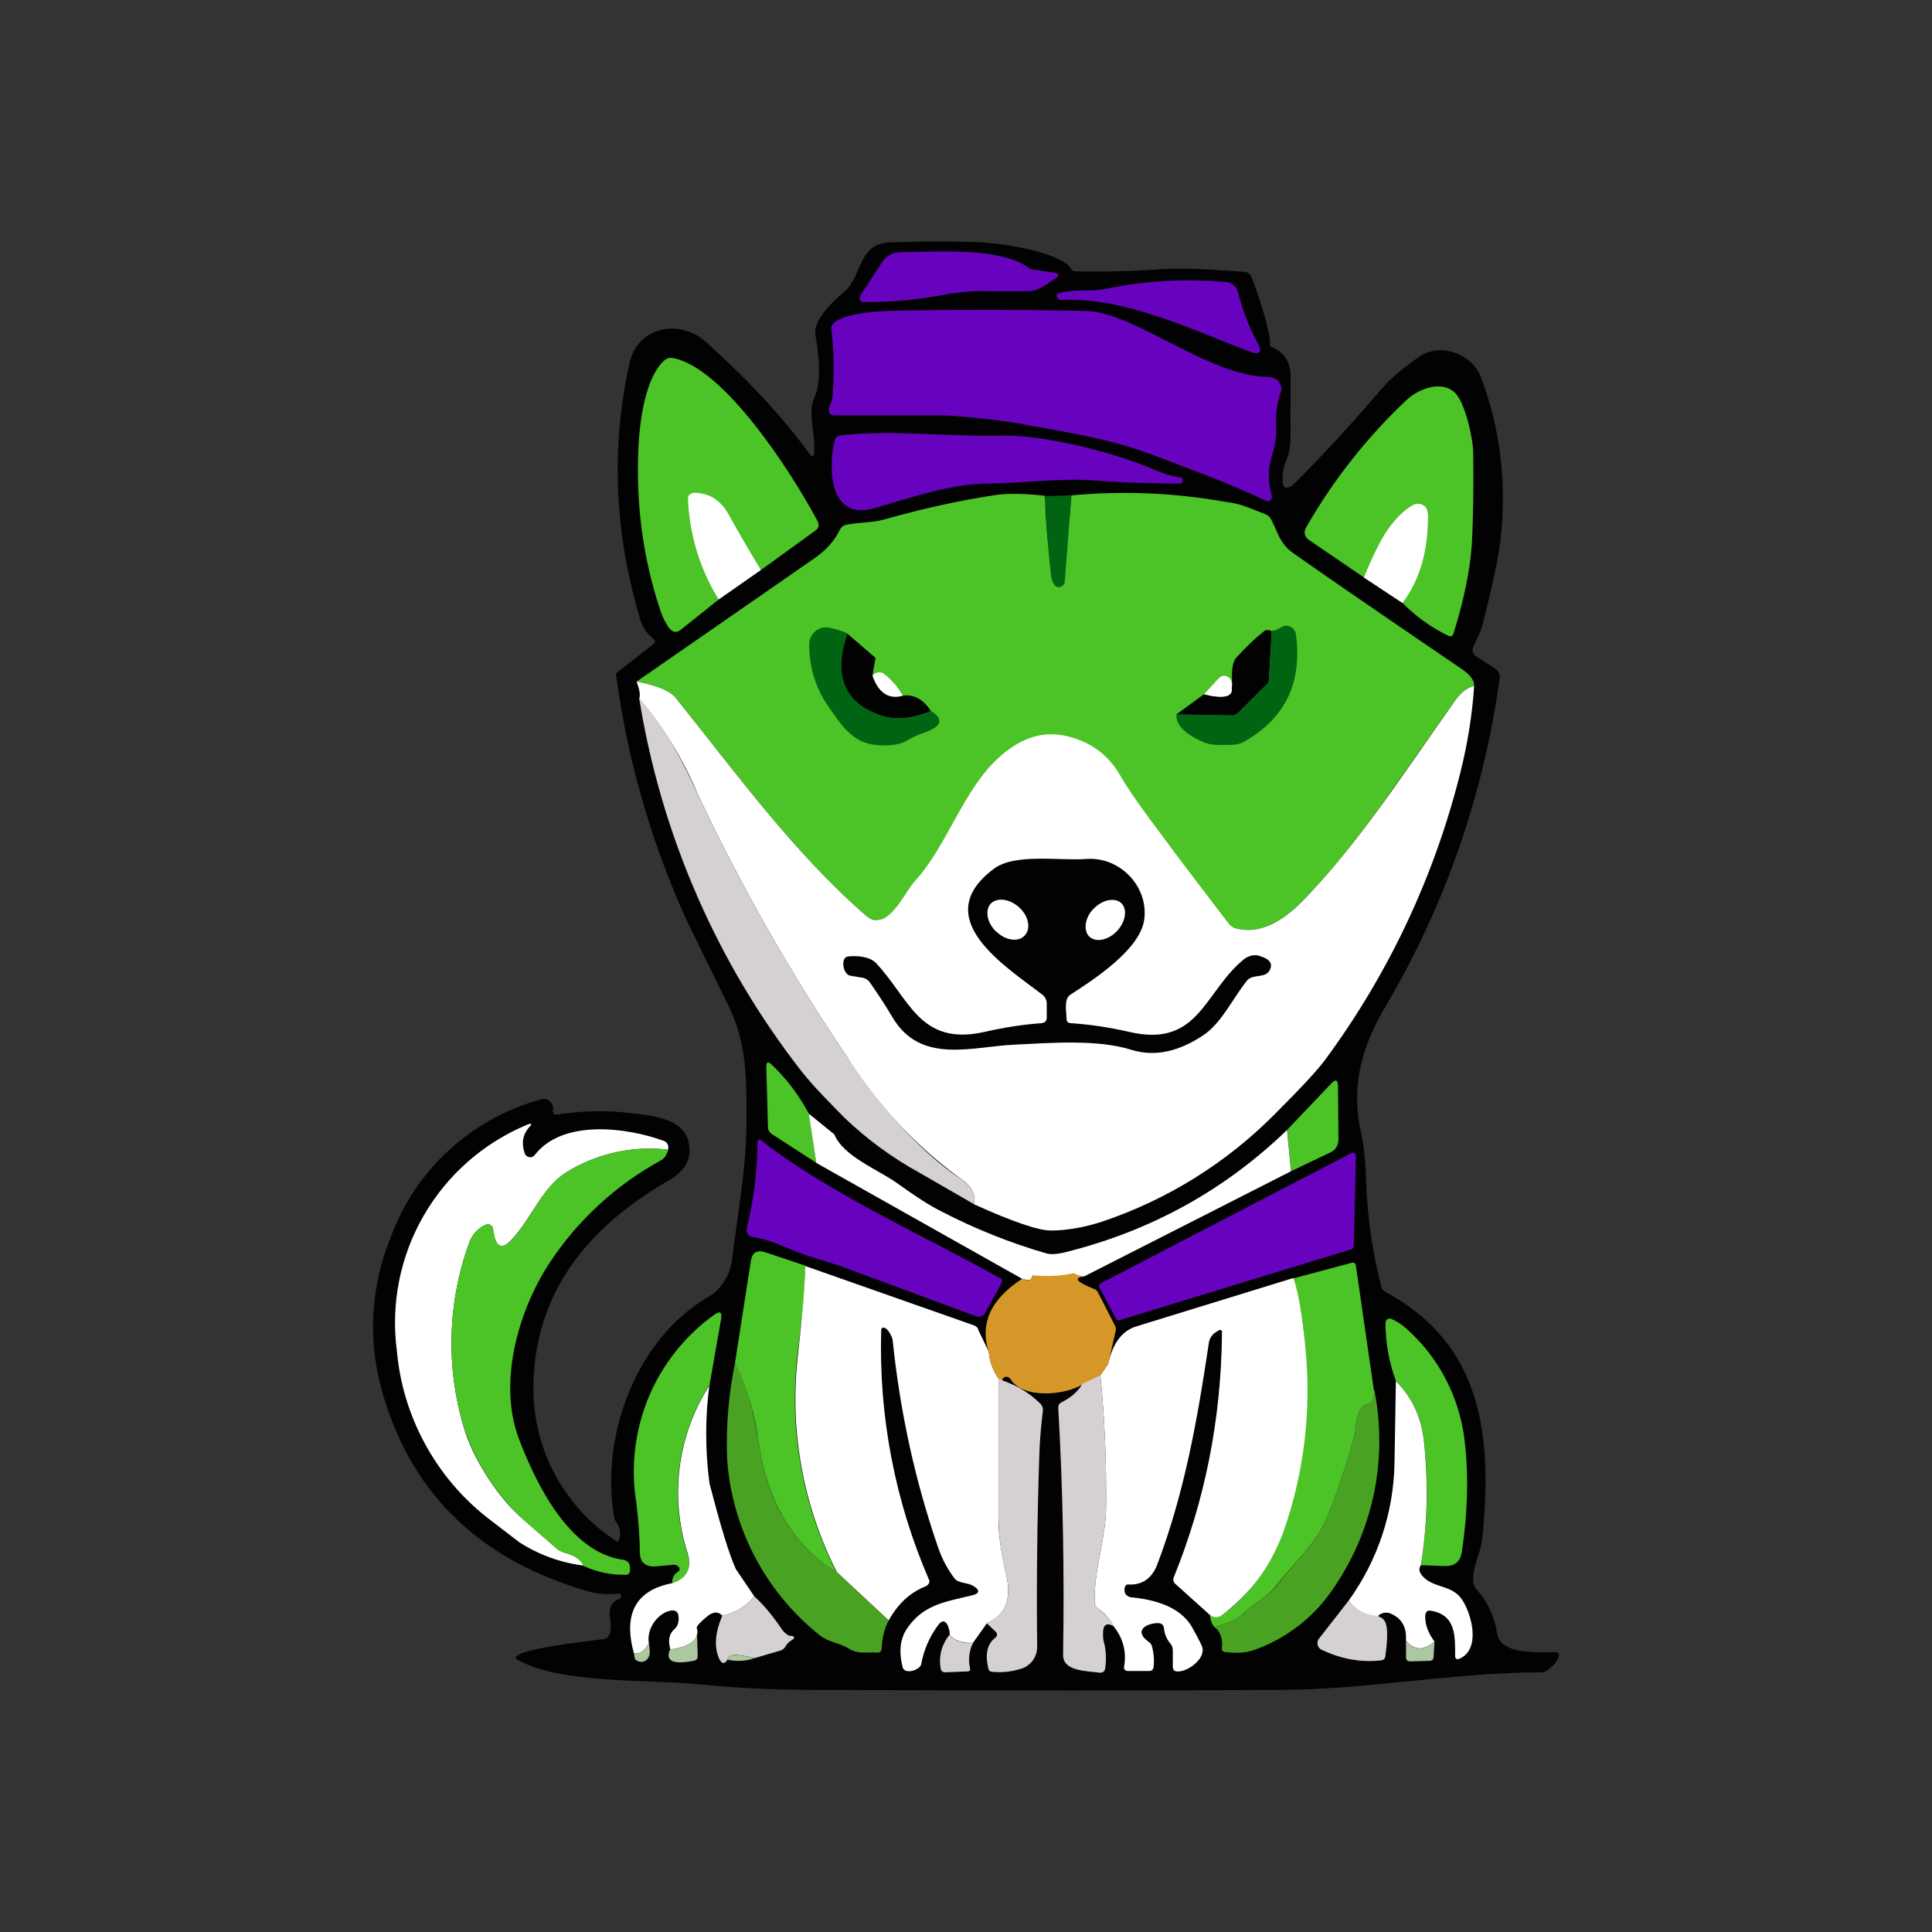 <svg width="24" height="24" viewBox="0 0 24 24" fill="none" xmlns="http://www.w3.org/2000/svg">
<rect x="0" y="0" width="24" height="24" fill="#333333" stroke="none"/>
<path d="M6.414 20.61C6.327 20.485 7.385 20.381 7.472 20.364C7.565 20.37 7.603 20.288 7.581 20.113C7.554 19.988 7.592 19.901 7.691 19.863C7.712 19.852 7.718 19.841 7.718 19.819L7.701 19.797C7.694 19.795 7.687 19.795 7.68 19.797C7.554 19.808 7.429 19.803 7.309 19.77C5.989 19.388 5.143 18.591 4.772 17.37C4.565 16.719 4.592 16.017 4.848 15.384C4.999 14.965 5.249 14.589 5.577 14.288C5.905 13.987 6.3 13.769 6.73 13.655C6.763 13.644 6.796 13.655 6.823 13.676C6.861 13.704 6.878 13.747 6.867 13.791C6.867 13.835 6.878 13.846 6.921 13.846C7.228 13.797 7.54 13.791 7.849 13.829C8.1 13.856 8.482 13.895 8.552 14.178C8.612 14.429 8.476 14.566 8.28 14.68C7.314 15.242 6.649 16.044 6.627 17.19C6.617 17.572 6.704 17.951 6.88 18.291C7.057 18.631 7.317 18.92 7.636 19.132C7.658 19.159 7.674 19.154 7.691 19.121C7.718 19.039 7.701 18.957 7.636 18.881C7.445 17.86 7.892 16.633 8.809 16.104C8.962 16.017 9.071 15.831 9.093 15.657C9.158 15.111 9.267 14.544 9.273 13.971C9.273 13.436 9.289 12.967 9.038 12.471L8.531 11.434C8.089 10.465 7.793 9.435 7.652 8.379C7.652 8.368 7.663 8.358 7.674 8.347L8.116 8.003C8.143 7.981 8.143 7.959 8.116 7.937C8.038 7.874 7.981 7.789 7.952 7.692C7.631 6.617 7.587 5.554 7.821 4.506C7.925 4.053 8.443 3.955 8.771 4.25C9.294 4.719 9.725 5.183 10.058 5.641C10.091 5.684 10.113 5.679 10.113 5.624C10.134 5.412 10.031 5.123 10.113 4.948C10.216 4.735 10.167 4.386 10.129 4.157C10.102 3.972 10.353 3.737 10.484 3.628C10.713 3.437 10.653 3.028 11.051 3.011C11.351 3 11.695 2.995 12.082 3.006C12.382 3.011 13.009 3.099 13.26 3.284L13.299 3.328C13.309 3.355 13.331 3.371 13.358 3.371C13.713 3.377 14.068 3.371 14.422 3.344C14.766 3.322 15.115 3.355 15.459 3.377C15.497 3.377 15.524 3.399 15.541 3.431C15.611 3.579 15.792 4.162 15.775 4.261C15.77 4.288 15.781 4.31 15.808 4.315C15.955 4.381 16.026 4.495 16.032 4.653V5.035C16.021 5.215 16.059 5.543 15.988 5.695C15.955 5.772 15.933 5.848 15.933 5.914C15.922 6.077 15.977 6.105 16.097 5.99C16.441 5.646 16.795 5.259 17.161 4.833C17.281 4.692 17.445 4.561 17.641 4.424C17.914 4.25 18.29 4.408 18.394 4.681C18.634 5.308 18.721 5.99 18.639 6.715C18.607 6.972 18.53 7.316 18.416 7.763C18.399 7.828 18.372 7.888 18.345 7.943C18.323 7.976 18.312 8.014 18.296 8.052C18.285 8.09 18.296 8.123 18.334 8.15L18.574 8.308C18.617 8.336 18.639 8.379 18.628 8.434C18.431 9.865 17.953 11.242 17.221 12.487C16.937 12.962 16.784 13.442 16.894 14.004C16.943 14.216 16.964 14.44 16.97 14.658C16.984 15.115 17.05 15.569 17.166 16.011L17.21 16.049C18.427 16.704 18.536 17.85 18.416 19.093C18.399 19.29 18.29 19.448 18.301 19.639C18.301 19.683 18.317 19.715 18.345 19.748C18.481 19.901 18.563 20.075 18.596 20.283C18.634 20.566 19.119 20.523 19.316 20.523C19.463 20.528 19.245 20.774 19.158 20.774C18.072 20.774 16.975 20.992 15.879 20.992C14.373 21.003 12.453 21.003 10.118 20.992C9.622 20.992 9.158 20.97 8.716 20.926C8.018 20.855 6.96 20.926 6.414 20.61Z" fill="#020202"/>
<path d="M12.84 3.35L13.102 3.388C13.156 3.399 13.167 3.421 13.113 3.459C13.004 3.524 12.916 3.612 12.785 3.617H12.251C12.087 3.612 11.907 3.628 11.705 3.666C11.4 3.721 11.083 3.753 10.756 3.753C10.68 3.753 10.658 3.721 10.701 3.65L10.952 3.268C10.977 3.225 11.013 3.19 11.056 3.166C11.1 3.142 11.149 3.13 11.198 3.132C11.618 3.132 12.414 3.061 12.78 3.328C12.796 3.34 12.815 3.348 12.834 3.35H12.84ZM15.229 3.503C15.266 3.506 15.3 3.521 15.328 3.546C15.355 3.57 15.374 3.603 15.382 3.639C15.431 3.841 15.508 4.043 15.611 4.239C15.693 4.381 15.655 4.419 15.502 4.359C14.782 4.086 13.969 3.688 13.173 3.726C13.151 3.726 13.102 3.666 13.134 3.65C13.342 3.579 13.533 3.633 13.756 3.584C14.241 3.486 14.737 3.459 15.229 3.503Z" fill="#6703BF"/>
<path d="M15.764 4.686C15.801 4.685 15.836 4.697 15.865 4.72C15.893 4.743 15.912 4.776 15.917 4.812C15.917 4.839 15.917 4.866 15.906 4.883C15.863 5.011 15.845 5.146 15.851 5.281C15.862 5.401 15.841 5.527 15.802 5.657C15.748 5.821 15.748 5.996 15.802 6.17C15.802 6.203 15.77 6.236 15.737 6.225C15.492 6.11 15.246 6.007 14.995 5.908C14.068 5.559 14.035 5.499 12.758 5.281C12.611 5.237 11.853 5.156 11.689 5.161H10.374C10.222 5.161 10.342 4.997 10.342 4.926C10.366 4.639 10.36 4.351 10.325 4.065C10.396 3.857 11.089 3.863 11.242 3.857C11.951 3.846 12.704 3.846 13.495 3.863C14.1 3.879 15.039 4.692 15.764 4.681V4.686Z" fill="#6703BF"/>
<path d="M9.453 7.081C8.716 6.235 8.716 6.595 8.929 7.446L8.465 7.817C8.405 7.866 8.356 7.861 8.307 7.795C8.262 7.73 8.227 7.658 8.203 7.583C7.985 6.928 7.898 6.257 7.931 5.553C7.947 5.242 8.012 4.68 8.263 4.468C8.291 4.451 8.318 4.44 8.351 4.446C8.989 4.555 9.834 5.87 10.151 6.464C10.184 6.519 10.173 6.562 10.123 6.595L9.453 7.081ZM17.423 7.49C17.679 6.748 17.423 6.382 16.943 7.173L16.255 6.704C16.232 6.689 16.215 6.665 16.209 6.637C16.203 6.61 16.208 6.581 16.222 6.557C16.557 5.971 16.976 5.438 17.466 4.975C17.619 4.828 17.919 4.713 18.083 4.888C18.203 5.019 18.301 5.45 18.301 5.635C18.306 6.055 18.301 6.426 18.285 6.748C18.263 7.075 18.186 7.457 18.055 7.872C18.044 7.904 18.023 7.91 17.995 7.899C17.782 7.797 17.588 7.659 17.423 7.49Z" fill="#4CC326"/>
<path d="M14.319 5.827C14.428 5.876 14.548 5.914 14.679 5.936C14.706 5.947 14.684 6.007 14.663 6.007C14.308 6.007 13.959 5.996 13.61 5.969C13.162 5.936 12.72 6.002 12.273 6.007C11.793 6.012 11.319 6.182 10.86 6.313C10.293 6.476 10.288 5.8 10.369 5.467C10.38 5.434 10.408 5.412 10.446 5.407C11.133 5.336 11.777 5.429 12.464 5.412C12.972 5.402 13.839 5.62 14.319 5.827Z" fill="#6703BF"/>
<path d="M9.452 7.081L8.928 7.447C8.691 7.064 8.559 6.626 8.546 6.176C8.553 6.157 8.566 6.141 8.584 6.132L8.617 6.121C8.808 6.121 8.955 6.214 9.053 6.394C9.174 6.612 9.31 6.847 9.452 7.081Z" fill="white"/>
<path d="M12.982 6.164C13.009 7.283 13.211 7.49 13.309 6.154C13.95 6.094 14.596 6.122 15.229 6.235C15.426 6.257 15.546 6.323 15.72 6.388C15.748 6.399 15.775 6.421 15.786 6.443C15.873 6.606 15.895 6.754 16.069 6.874C16.424 7.125 17.122 7.605 18.17 8.319C18.268 8.39 18.317 8.456 18.312 8.521C18.23 8.537 18.153 8.597 18.082 8.696C17.482 9.519 16.91 10.441 16.211 11.161C15.982 11.402 15.682 11.625 15.338 11.527C13.32 10.927 12.589 11.903 10.838 11.418C10.806 11.408 10.776 11.392 10.751 11.369C9.856 10.589 9.13 9.585 8.394 8.668C8.323 8.581 8.165 8.516 7.908 8.467L10.096 6.95C10.26 6.841 10.369 6.715 10.434 6.579C10.441 6.564 10.452 6.55 10.465 6.54C10.479 6.53 10.494 6.522 10.511 6.519C10.663 6.486 10.822 6.497 10.98 6.454C11.465 6.317 11.929 6.214 12.376 6.148C12.54 6.126 12.742 6.132 12.987 6.159L12.982 6.164Z" fill="#4CC326"/>
<path d="M12.982 6.164L13.309 6.153L13.227 7.228C13.226 7.24 13.222 7.251 13.215 7.26C13.209 7.27 13.2 7.277 13.189 7.283C13.178 7.29 13.165 7.294 13.151 7.294C13.138 7.294 13.124 7.29 13.113 7.283C13.086 7.255 13.069 7.217 13.058 7.163C13.02 6.835 12.993 6.502 12.987 6.159L12.982 6.164Z" fill="#006413"/>
<path d="M17.422 7.491L16.942 7.174C17.068 6.869 17.177 6.656 17.27 6.536C17.362 6.416 17.455 6.329 17.553 6.274C17.582 6.258 17.615 6.254 17.647 6.262C17.678 6.27 17.706 6.29 17.722 6.318L17.739 6.383C17.744 6.836 17.64 7.202 17.422 7.491ZM7.908 8.467C8.165 8.516 8.323 8.582 8.394 8.669C9.13 9.586 9.856 10.589 10.751 11.369C11.023 11.609 11.236 11.08 11.362 10.949C11.776 10.497 11.962 9.804 12.425 9.395C12.698 9.155 12.971 9.073 13.271 9.149C13.555 9.22 13.762 9.378 13.904 9.613C14.073 9.913 14.384 10.306 14.668 10.693L15.262 11.473C15.284 11.5 15.306 11.517 15.338 11.528C15.682 11.626 15.982 11.402 16.211 11.162C16.91 10.437 17.488 9.526 18.082 8.696C18.153 8.598 18.23 8.538 18.312 8.522C18.29 8.865 18.235 9.215 18.148 9.569C17.828 10.867 17.256 12.089 16.462 13.164C16.375 13.284 16.168 13.508 15.835 13.841C15.233 14.448 14.497 14.906 13.686 15.177C13.467 15.248 13.249 15.286 13.053 15.286C12.9 15.286 12.578 15.177 12.098 14.959C12.125 14.839 12.071 14.735 11.934 14.643C11.364 14.226 10.879 13.704 10.505 13.104C9.81 12.073 9.195 10.989 8.667 9.864C8.489 9.433 8.244 9.034 7.941 8.68C7.958 8.625 7.941 8.555 7.908 8.467Z" fill="white"/>
<path d="M7.941 8.674C8.197 8.957 8.437 9.35 8.666 9.863C9.195 10.989 9.81 12.072 10.505 13.104C10.86 13.649 11.378 14.271 11.929 14.642C12.07 14.735 12.125 14.838 12.098 14.958L11.427 14.571C11.085 14.384 10.77 14.153 10.489 13.884C10.308 13.698 10.118 13.512 9.954 13.305C8.904 11.957 8.212 10.366 7.941 8.679V8.674Z" fill="#D5D0D1"/>
<path d="M10.048 13.834L10.14 14.445L9.584 14.085C9.571 14.076 9.56 14.064 9.552 14.05C9.544 14.035 9.54 14.02 9.54 14.003L9.519 13.251C9.519 13.196 9.535 13.18 9.584 13.223C9.769 13.398 9.922 13.6 10.048 13.834ZM16.038 14.549L15.989 14.036L16.534 13.463C16.589 13.403 16.621 13.409 16.621 13.496L16.627 14.151C16.627 14.227 16.594 14.287 16.518 14.32L16.038 14.549Z" fill="#4CC326"/>
<path d="M10.047 13.835L10.364 14.091C10.473 14.364 10.915 14.533 11.143 14.697C11.356 14.85 11.536 14.97 11.689 15.046C12.109 15.264 12.546 15.439 12.998 15.57C13.053 15.586 13.135 15.581 13.244 15.553C14.291 15.291 15.208 14.79 15.988 14.037L16.037 14.55L13.462 15.859C13.255 15.826 12.807 15.935 12.698 15.886L10.14 14.446L10.047 13.835ZM8.301 14.282C7.858 14.229 7.409 14.33 7.03 14.566C6.73 14.757 6.599 15.144 6.354 15.401C6.245 15.521 6.168 15.499 6.136 15.341L6.125 15.27C6.124 15.259 6.121 15.249 6.115 15.24C6.109 15.231 6.102 15.223 6.093 15.218C6.084 15.213 6.073 15.21 6.063 15.209C6.052 15.209 6.042 15.211 6.032 15.215C5.934 15.259 5.868 15.335 5.83 15.433C5.561 16.17 5.537 16.973 5.759 17.724C5.868 18.106 6.168 18.576 6.458 18.837L6.921 19.241C6.949 19.263 6.976 19.274 7.003 19.285C7.134 19.317 7.216 19.372 7.249 19.448C6.965 19.413 6.693 19.314 6.452 19.159L6.054 18.854C5.735 18.603 5.471 18.29 5.278 17.933C5.084 17.577 4.966 17.185 4.93 16.781C4.853 16.199 4.97 15.609 5.263 15.101C5.556 14.593 6.008 14.196 6.55 13.971C6.605 13.949 6.616 13.96 6.572 14.004C6.496 14.091 6.474 14.2 6.518 14.326C6.522 14.338 6.529 14.349 6.539 14.357C6.548 14.366 6.56 14.372 6.572 14.375C6.585 14.377 6.599 14.376 6.611 14.371C6.624 14.366 6.635 14.358 6.643 14.348C6.987 13.9 7.789 14.004 8.247 14.173C8.274 14.184 8.291 14.2 8.301 14.233V14.282Z" fill="white"/>
<path d="M12.426 15.874C12.448 15.891 12.453 15.913 12.442 15.94L12.24 16.305C12.23 16.327 12.211 16.343 12.189 16.351C12.167 16.359 12.142 16.359 12.12 16.349L10.44 15.727L10.113 15.624C9.851 15.553 9.622 15.405 9.349 15.367C9.337 15.365 9.325 15.361 9.315 15.354C9.305 15.348 9.296 15.339 9.289 15.329C9.283 15.318 9.278 15.307 9.276 15.294C9.274 15.282 9.275 15.27 9.278 15.258C9.365 14.893 9.409 14.538 9.409 14.2C9.409 14.151 9.431 14.145 9.464 14.172C10.298 14.827 11.526 15.373 12.426 15.88V15.874Z" fill="#6703BF"/>
<path d="M8.301 14.281C8.285 14.347 8.252 14.39 8.214 14.412C7.652 14.719 7.174 15.159 6.823 15.694C6.419 16.316 6.195 17.189 6.441 17.86C6.648 18.411 7.068 19.289 7.745 19.377C7.794 19.387 7.821 19.415 7.826 19.464V19.491C7.829 19.505 7.828 19.519 7.822 19.532C7.816 19.545 7.806 19.555 7.794 19.562C7.785 19.564 7.775 19.564 7.766 19.562C7.592 19.567 7.417 19.529 7.248 19.453C7.216 19.371 7.134 19.316 7.003 19.284C6.972 19.276 6.944 19.261 6.921 19.24C6.763 19.109 6.609 18.975 6.457 18.837C6.138 18.527 5.899 18.145 5.759 17.724C5.536 16.972 5.561 16.169 5.83 15.432C5.863 15.334 5.934 15.258 6.032 15.214C6.041 15.21 6.052 15.208 6.062 15.208C6.073 15.209 6.083 15.212 6.092 15.217C6.101 15.223 6.109 15.23 6.115 15.239C6.12 15.248 6.124 15.258 6.124 15.269L6.141 15.34C6.168 15.498 6.244 15.52 6.359 15.4C6.599 15.143 6.73 14.756 7.03 14.565C7.409 14.329 7.857 14.229 8.301 14.281Z" fill="#4CC326"/>
<path d="M16.8 15.515L13.909 16.399C13.9 16.402 13.889 16.402 13.88 16.398C13.871 16.394 13.864 16.386 13.86 16.377L13.658 15.995C13.655 15.991 13.654 15.986 13.653 15.98C13.652 15.975 13.653 15.97 13.654 15.964C13.656 15.959 13.658 15.954 13.662 15.95C13.665 15.946 13.67 15.943 13.675 15.941L16.784 14.326C16.817 14.309 16.849 14.331 16.844 14.364L16.817 15.477C16.817 15.485 16.815 15.494 16.81 15.501C16.805 15.508 16.798 15.513 16.79 15.515H16.8Z" fill="#6703BF"/>
<path d="M10.003 15.727C10.003 15.973 9.965 16.366 9.899 16.9C9.807 17.806 9.978 18.718 10.39 19.53C9.861 19.202 9.539 18.673 9.425 17.931C9.383 17.585 9.283 17.247 9.13 16.933L9.327 15.668C9.343 15.558 9.403 15.52 9.512 15.558L10.003 15.722V15.727ZM17.073 17.271C17.073 17.38 17.04 17.435 16.975 17.446C16.96 17.449 16.946 17.456 16.933 17.465C16.921 17.475 16.911 17.487 16.904 17.5C16.838 17.61 16.849 17.746 16.822 17.849C16.729 18.188 16.62 18.515 16.495 18.831C16.353 19.181 16.08 19.404 15.857 19.693C15.742 19.846 15.567 19.922 15.425 20.064C15.382 20.108 15.267 20.157 15.087 20.212C15.05 20.17 15.031 20.115 15.033 20.059C15.076 20.103 15.142 20.097 15.202 20.048C15.543 19.788 15.799 19.433 15.938 19.028C16.194 18.299 16.287 17.522 16.211 16.753C16.196 16.458 16.149 16.165 16.069 15.88L16.784 15.689C16.822 15.678 16.838 15.689 16.844 15.727L17.067 17.271H17.073Z" fill="#4CC326"/>
<path d="M10.003 15.727L12.098 16.464C12.125 16.475 12.147 16.491 12.152 16.519L12.283 16.791C12.294 16.922 12.338 17.031 12.403 17.119V18.864C12.403 19.061 12.436 19.29 12.496 19.546C12.572 19.857 12.496 20.059 12.261 20.163L12.087 20.408C11.956 20.414 11.858 20.381 11.798 20.31C11.803 20.25 11.754 20.064 11.661 20.179C11.552 20.321 11.476 20.49 11.443 20.675C11.427 20.746 11.241 20.806 11.214 20.714C11.165 20.528 11.181 20.375 11.252 20.255C11.449 19.939 11.727 19.901 12.071 19.819C12.169 19.797 12.18 19.753 12.087 19.699C12.011 19.655 11.902 19.672 11.852 19.601C11.768 19.488 11.702 19.363 11.656 19.23C11.367 18.395 11.181 17.539 11.089 16.649C11.089 16.617 11.018 16.464 10.958 16.497C10.954 16.499 10.951 16.503 10.95 16.506C10.948 16.51 10.947 16.514 10.947 16.519C10.914 17.59 11.118 18.656 11.547 19.639C11.547 19.666 11.525 19.694 11.503 19.704C11.307 19.781 11.154 19.922 11.04 20.13L10.396 19.53C9.983 18.718 9.813 17.806 9.905 16.901C9.965 16.366 9.998 15.973 10.003 15.727Z" fill="white"/>
<path d="M13.342 15.815C13.369 15.836 13.412 15.847 13.462 15.858C13.331 15.874 13.374 15.924 13.587 16.011C13.614 16.016 13.631 16.038 13.642 16.06L13.854 16.475C13.86 16.491 13.865 16.513 13.86 16.529L13.767 16.944L13.669 17.085L13.451 17.195C13.254 17.326 12.709 17.391 12.551 17.129C12.534 17.107 12.512 17.096 12.485 17.107C12.463 17.107 12.452 17.129 12.452 17.151L12.398 17.124C12.338 17.031 12.294 16.922 12.283 16.796C12.169 16.442 12.305 16.142 12.698 15.885C12.769 15.918 12.812 15.902 12.823 15.842C13.003 15.858 13.178 15.853 13.342 15.815Z" fill="#D59828"/>
<path d="M16.069 15.875C16.135 16.082 16.184 16.377 16.217 16.753C16.293 17.523 16.2 18.299 15.944 19.028C15.78 19.465 15.562 19.759 15.202 20.048C15.137 20.103 15.077 20.103 15.027 20.059L14.602 19.677C14.575 19.655 14.569 19.623 14.58 19.596C14.962 18.657 15.169 17.648 15.18 16.568C15.186 16.519 15.164 16.508 15.126 16.535L15.098 16.552C15.076 16.567 15.058 16.586 15.044 16.608C15.03 16.631 15.02 16.656 15.017 16.682C14.875 17.632 14.717 18.537 14.373 19.443C14.307 19.607 14.188 19.694 14.013 19.683C14.002 19.683 13.991 19.683 13.986 19.694C13.958 19.721 13.969 19.787 13.986 19.808C14.002 19.825 14.024 19.836 14.04 19.841C14.329 19.868 14.651 19.95 14.804 20.206C14.837 20.267 14.913 20.398 14.935 20.463C14.978 20.61 14.744 20.774 14.624 20.763C14.586 20.763 14.569 20.741 14.569 20.703V20.501C14.569 20.469 14.558 20.438 14.537 20.414C14.492 20.362 14.465 20.297 14.46 20.228C14.455 20.185 14.427 20.163 14.384 20.163C14.253 20.163 14.073 20.25 14.264 20.392C14.291 20.408 14.307 20.43 14.313 20.463C14.335 20.55 14.34 20.637 14.329 20.714C14.328 20.726 14.322 20.737 14.313 20.745C14.304 20.753 14.292 20.758 14.28 20.758H14.007C13.975 20.752 13.958 20.736 13.964 20.703C13.996 20.517 13.953 20.354 13.833 20.201C13.789 20.113 13.723 20.038 13.642 19.983C13.629 19.974 13.619 19.963 13.611 19.95C13.603 19.936 13.599 19.922 13.598 19.907C13.587 19.492 13.74 19.11 13.74 18.717C13.745 18.172 13.724 17.632 13.669 17.086L13.767 16.944C13.822 16.688 13.936 16.53 14.122 16.475L16.069 15.875Z" fill="white"/>
<path d="M8.815 17.201C8.616 17.509 8.488 17.858 8.44 18.223C8.393 18.587 8.428 18.957 8.542 19.307C8.597 19.487 8.531 19.607 8.351 19.667C8.348 19.639 8.353 19.61 8.366 19.585C8.379 19.56 8.398 19.539 8.422 19.525C8.431 19.52 8.437 19.513 8.44 19.503C8.443 19.494 8.443 19.484 8.439 19.476C8.433 19.467 8.426 19.459 8.417 19.454C8.405 19.443 8.389 19.437 8.373 19.438L8.139 19.459C8.013 19.465 7.953 19.405 7.948 19.29C7.948 19.099 7.931 18.887 7.904 18.663C7.833 18.223 7.886 17.773 8.056 17.361C8.227 16.95 8.508 16.594 8.87 16.334C8.946 16.279 8.973 16.301 8.957 16.388L8.815 17.201ZM17.652 19.443C17.734 18.936 17.745 18.423 17.691 17.905C17.658 17.605 17.543 17.359 17.341 17.157C17.255 16.923 17.21 16.676 17.211 16.426C17.212 16.418 17.215 16.411 17.219 16.404C17.223 16.398 17.229 16.392 17.236 16.388C17.243 16.384 17.25 16.381 17.258 16.38C17.266 16.379 17.274 16.38 17.282 16.383C17.347 16.41 17.407 16.448 17.462 16.497C17.869 16.855 18.129 17.35 18.193 17.888C18.247 18.335 18.231 18.799 18.16 19.274C18.143 19.399 18.073 19.459 17.942 19.454L17.652 19.443Z" fill="#4CC326"/>
<path d="M9.131 16.933C9.262 17.173 9.36 17.512 9.426 17.931C9.535 18.673 9.862 19.208 10.397 19.53L11.04 20.13C10.986 20.228 10.959 20.343 10.953 20.474C10.953 20.517 10.926 20.534 10.882 20.528C10.762 20.523 10.653 20.55 10.544 20.479C10.418 20.403 10.293 20.403 10.178 20.31C9.847 20.045 9.574 19.715 9.377 19.339C9.18 18.963 9.062 18.551 9.033 18.128C9.017 17.725 9.05 17.322 9.131 16.928L9.131 16.933Z" fill="#4AA223"/>
<path d="M13.669 17.086C13.724 17.631 13.746 18.177 13.74 18.717C13.74 19.11 13.587 19.492 13.598 19.906C13.598 19.939 13.615 19.961 13.642 19.983C13.729 20.048 13.795 20.119 13.833 20.201C13.746 20.152 13.702 20.185 13.702 20.288C13.702 20.326 13.702 20.365 13.713 20.397C13.74 20.501 13.746 20.61 13.729 20.725C13.724 20.763 13.702 20.779 13.664 20.779C13.5 20.757 13.206 20.763 13.206 20.561C13.222 19.546 13.206 18.526 13.146 17.49C13.146 17.457 13.156 17.435 13.189 17.419C13.298 17.364 13.391 17.288 13.446 17.19L13.664 17.086H13.669ZM12.404 17.124L12.458 17.151C12.638 17.211 12.796 17.31 12.927 17.44C12.949 17.468 12.96 17.495 12.955 17.528C12.933 17.708 12.916 17.893 12.911 18.073C12.884 18.87 12.875 19.666 12.884 20.463C12.883 20.526 12.861 20.587 12.822 20.637C12.782 20.686 12.727 20.721 12.666 20.735C12.556 20.768 12.447 20.779 12.327 20.768C12.316 20.768 12.305 20.765 12.296 20.758C12.287 20.751 12.281 20.741 12.278 20.73C12.235 20.55 12.262 20.424 12.36 20.348C12.393 20.321 12.393 20.294 12.365 20.266L12.256 20.163C12.496 20.059 12.573 19.857 12.496 19.546C12.439 19.323 12.408 19.095 12.404 18.864V17.119V17.124Z" fill="#D5D0D1"/>
<path d="M17.651 19.443C17.613 19.498 17.634 19.552 17.711 19.617C17.853 19.727 18.049 19.699 18.164 19.874C18.289 20.065 18.393 20.49 18.131 20.605C18.093 20.621 18.076 20.605 18.076 20.567C18.076 20.327 18.087 20.065 17.782 20.01C17.733 19.999 17.711 20.021 17.705 20.065C17.7 20.174 17.738 20.283 17.82 20.392C17.678 20.512 17.558 20.501 17.465 20.376C17.476 20.218 17.416 20.108 17.285 20.049C17.259 20.035 17.229 20.03 17.2 20.034C17.171 20.038 17.144 20.051 17.122 20.07C17.122 20.098 17.133 20.136 17.1 20.158C17.092 20.162 17.084 20.164 17.075 20.164C17.067 20.164 17.058 20.162 17.051 20.158C16.927 20.097 16.824 20 16.756 19.88C17.114 19.383 17.312 18.789 17.323 18.177L17.34 17.157C17.542 17.359 17.656 17.605 17.689 17.904C17.744 18.423 17.733 18.936 17.651 19.443ZM8.813 17.201C8.759 17.606 8.759 18.017 8.813 18.423C8.95 18.957 9.059 19.312 9.141 19.492L9.37 19.83C9.271 19.956 9.129 20.042 8.972 20.07C8.933 20.027 8.884 20.021 8.83 20.049C8.808 20.054 8.65 20.19 8.655 20.218C8.693 20.365 8.584 20.452 8.328 20.49C8.295 20.381 8.311 20.294 8.382 20.234C8.431 20.19 8.437 20.119 8.426 20.059C8.415 20.021 8.393 20.005 8.35 20.005C8.186 20.021 8.028 20.223 8.06 20.409C8.011 20.507 7.951 20.55 7.875 20.539C7.739 20.049 7.897 19.754 8.35 19.667C8.53 19.607 8.595 19.487 8.546 19.307C8.432 18.957 8.397 18.587 8.444 18.223C8.491 17.858 8.619 17.509 8.819 17.201H8.813Z" fill="white"/>
<path d="M17.073 17.271C17.162 17.72 17.154 18.183 17.051 18.629C16.947 19.075 16.75 19.493 16.473 19.857C16.242 20.149 15.934 20.37 15.584 20.495C15.475 20.534 15.36 20.539 15.224 20.523C15.191 20.523 15.169 20.495 15.18 20.463C15.191 20.354 15.158 20.266 15.087 20.212C15.267 20.157 15.382 20.103 15.425 20.065C15.568 19.923 15.742 19.846 15.862 19.694C16.08 19.404 16.353 19.181 16.495 18.832C16.62 18.515 16.729 18.188 16.822 17.85C16.849 17.746 16.838 17.61 16.904 17.501C16.911 17.487 16.921 17.475 16.934 17.466C16.946 17.456 16.96 17.45 16.975 17.446C17.04 17.435 17.068 17.375 17.068 17.271H17.073Z" fill="#4AA223"/>
<path d="M9.37 19.83C9.496 19.945 9.605 20.081 9.709 20.234C9.73 20.266 9.752 20.288 9.78 20.305C9.79 20.316 9.807 20.321 9.823 20.321C9.878 20.326 9.878 20.348 9.834 20.376C9.802 20.394 9.776 20.42 9.758 20.452C9.75 20.465 9.74 20.477 9.728 20.487C9.716 20.496 9.702 20.503 9.687 20.506L9.37 20.599C9.152 20.539 9.043 20.545 9.038 20.616C8.999 20.681 8.961 20.67 8.929 20.594C8.869 20.452 8.885 20.277 8.972 20.07C9.136 20.037 9.267 19.961 9.37 19.83ZM16.757 19.879C17.041 20.261 17.313 19.808 17.21 20.572C17.204 20.61 17.182 20.627 17.144 20.627C16.893 20.654 16.653 20.605 16.419 20.495C16.406 20.489 16.395 20.481 16.386 20.47C16.377 20.459 16.371 20.446 16.368 20.433C16.365 20.419 16.365 20.405 16.368 20.391C16.371 20.377 16.377 20.365 16.386 20.354L16.757 19.879Z" fill="#D5D0D1"/>
<path d="M8.656 20.218L8.667 20.572C8.667 20.605 8.651 20.627 8.612 20.632C8.356 20.681 8.263 20.632 8.323 20.491C8.585 20.452 8.694 20.365 8.656 20.218Z" fill="#ACC8A1"/>
<path d="M11.798 20.311C11.853 20.381 11.957 20.42 12.087 20.409C12.04 20.505 12.026 20.615 12.049 20.72C12.055 20.747 12.049 20.763 12.017 20.763L11.744 20.774C11.711 20.774 11.689 20.758 11.684 20.72C11.672 20.648 11.675 20.574 11.694 20.503C11.713 20.433 11.747 20.367 11.793 20.311H11.798Z" fill="#D5D0D1"/>
<path d="M17.466 20.376C17.558 20.507 17.678 20.512 17.82 20.392L17.809 20.578C17.809 20.616 17.788 20.632 17.755 20.632L17.52 20.638C17.482 20.638 17.466 20.621 17.466 20.583V20.376ZM8.061 20.403C8.072 20.491 8.077 20.545 8.061 20.578C8.055 20.594 8.045 20.609 8.031 20.62C8.018 20.632 8.002 20.64 7.985 20.643C7.966 20.646 7.948 20.644 7.93 20.638C7.913 20.631 7.898 20.62 7.886 20.605L7.875 20.54C7.952 20.55 8.012 20.507 8.061 20.409V20.403ZM9.37 20.6C9.263 20.636 9.148 20.642 9.037 20.616C9.043 20.545 9.157 20.54 9.365 20.6H9.37Z" fill="#ACC8A1"/>
<path d="M10.528 7.872C10.353 8.374 10.479 8.706 10.91 8.876C11.101 8.952 11.313 8.936 11.564 8.832C11.728 8.93 11.701 9.023 11.488 9.099C11.411 9.126 11.341 9.154 11.27 9.197C11.177 9.252 11.057 9.268 10.91 9.257C10.582 9.236 10.451 9.001 10.288 8.772C10.132 8.548 10.05 8.281 10.053 8.008C10.052 7.977 10.058 7.947 10.07 7.919C10.082 7.89 10.1 7.865 10.123 7.845C10.146 7.825 10.173 7.81 10.202 7.801C10.232 7.792 10.263 7.791 10.293 7.795C10.38 7.812 10.457 7.834 10.533 7.872H10.528ZM14.614 8.876L15.29 8.886C15.323 8.886 15.356 8.876 15.383 8.854L15.721 8.515C15.748 8.494 15.759 8.461 15.765 8.434L15.798 7.839C15.838 7.831 15.877 7.816 15.912 7.795C15.989 7.741 16.087 7.795 16.098 7.877C16.18 8.477 15.967 8.919 15.465 9.208C15.41 9.241 15.356 9.252 15.301 9.252C15.181 9.252 15.061 9.268 14.947 9.219C14.717 9.116 14.603 9.001 14.614 8.876Z" fill="#006413"/>
<path d="M15.797 7.839L15.764 8.433C15.764 8.466 15.748 8.493 15.721 8.515L15.382 8.854C15.37 8.865 15.355 8.874 15.339 8.88C15.323 8.885 15.307 8.888 15.29 8.886L14.613 8.875L14.957 8.624C15.202 8.679 15.317 8.657 15.301 8.548C15.311 8.439 15.284 8.259 15.355 8.172C15.481 8.035 15.595 7.926 15.699 7.844C15.721 7.822 15.753 7.822 15.797 7.839ZM10.527 7.872L10.876 8.172L10.838 8.39C10.915 8.608 11.04 8.69 11.22 8.641C11.362 8.624 11.476 8.695 11.564 8.832C11.313 8.935 11.1 8.952 10.909 8.875C10.478 8.712 10.353 8.373 10.527 7.872Z" fill="#020202"/>
<path d="M10.964 8.358C11.062 8.429 11.15 8.527 11.215 8.642C11.04 8.691 10.915 8.609 10.839 8.396C10.866 8.358 10.91 8.342 10.959 8.358H10.964ZM15.301 8.549C15.317 8.658 15.197 8.685 14.957 8.625L15.137 8.429C15.181 8.385 15.219 8.385 15.268 8.418C15.301 8.445 15.312 8.489 15.301 8.549Z" fill="white"/>
<path d="M13.003 12.639V12.476C13.004 12.453 13 12.43 12.991 12.409C12.981 12.388 12.967 12.37 12.948 12.356C12.512 12.017 11.519 11.412 12.343 10.795C12.605 10.594 13.161 10.697 13.5 10.67C13.92 10.643 14.269 11.019 14.214 11.423C14.165 11.794 13.592 12.165 13.298 12.356C13.21 12.41 13.249 12.574 13.249 12.656C13.249 12.688 13.265 12.71 13.303 12.71C13.554 12.727 13.794 12.765 14.029 12.819C14.902 13.021 14.956 12.312 15.463 11.908C15.518 11.87 15.589 11.854 15.649 11.876C15.774 11.914 15.813 11.968 15.774 12.05C15.72 12.159 15.562 12.094 15.491 12.181C15.316 12.399 15.185 12.688 14.967 12.847C14.651 13.065 14.345 13.13 14.061 13.043C13.636 12.907 13.041 12.956 12.605 12.977C12.081 12.999 11.438 13.229 11.088 12.639C11.001 12.492 10.908 12.35 10.805 12.203C10.792 12.185 10.776 12.171 10.757 12.161C10.738 12.15 10.717 12.144 10.695 12.143L10.565 12.121C10.472 12.11 10.434 11.892 10.537 11.881C10.646 11.87 10.794 11.881 10.876 11.957C11.301 12.405 11.421 12.999 12.229 12.819C12.463 12.765 12.703 12.727 12.938 12.71C12.981 12.705 13.003 12.683 13.003 12.639Z" fill="#020202"/>
<path d="M12.382 11.576C12.491 11.685 12.655 11.707 12.731 11.619C12.807 11.537 12.78 11.385 12.666 11.276C12.546 11.166 12.393 11.145 12.311 11.221C12.229 11.308 12.262 11.466 12.377 11.576H12.382ZM13.582 11.292C13.473 11.401 13.457 11.565 13.533 11.636C13.615 11.712 13.768 11.679 13.877 11.565C13.986 11.445 14.008 11.292 13.926 11.216C13.844 11.145 13.691 11.177 13.582 11.292Z" fill="white"/>
</svg>

